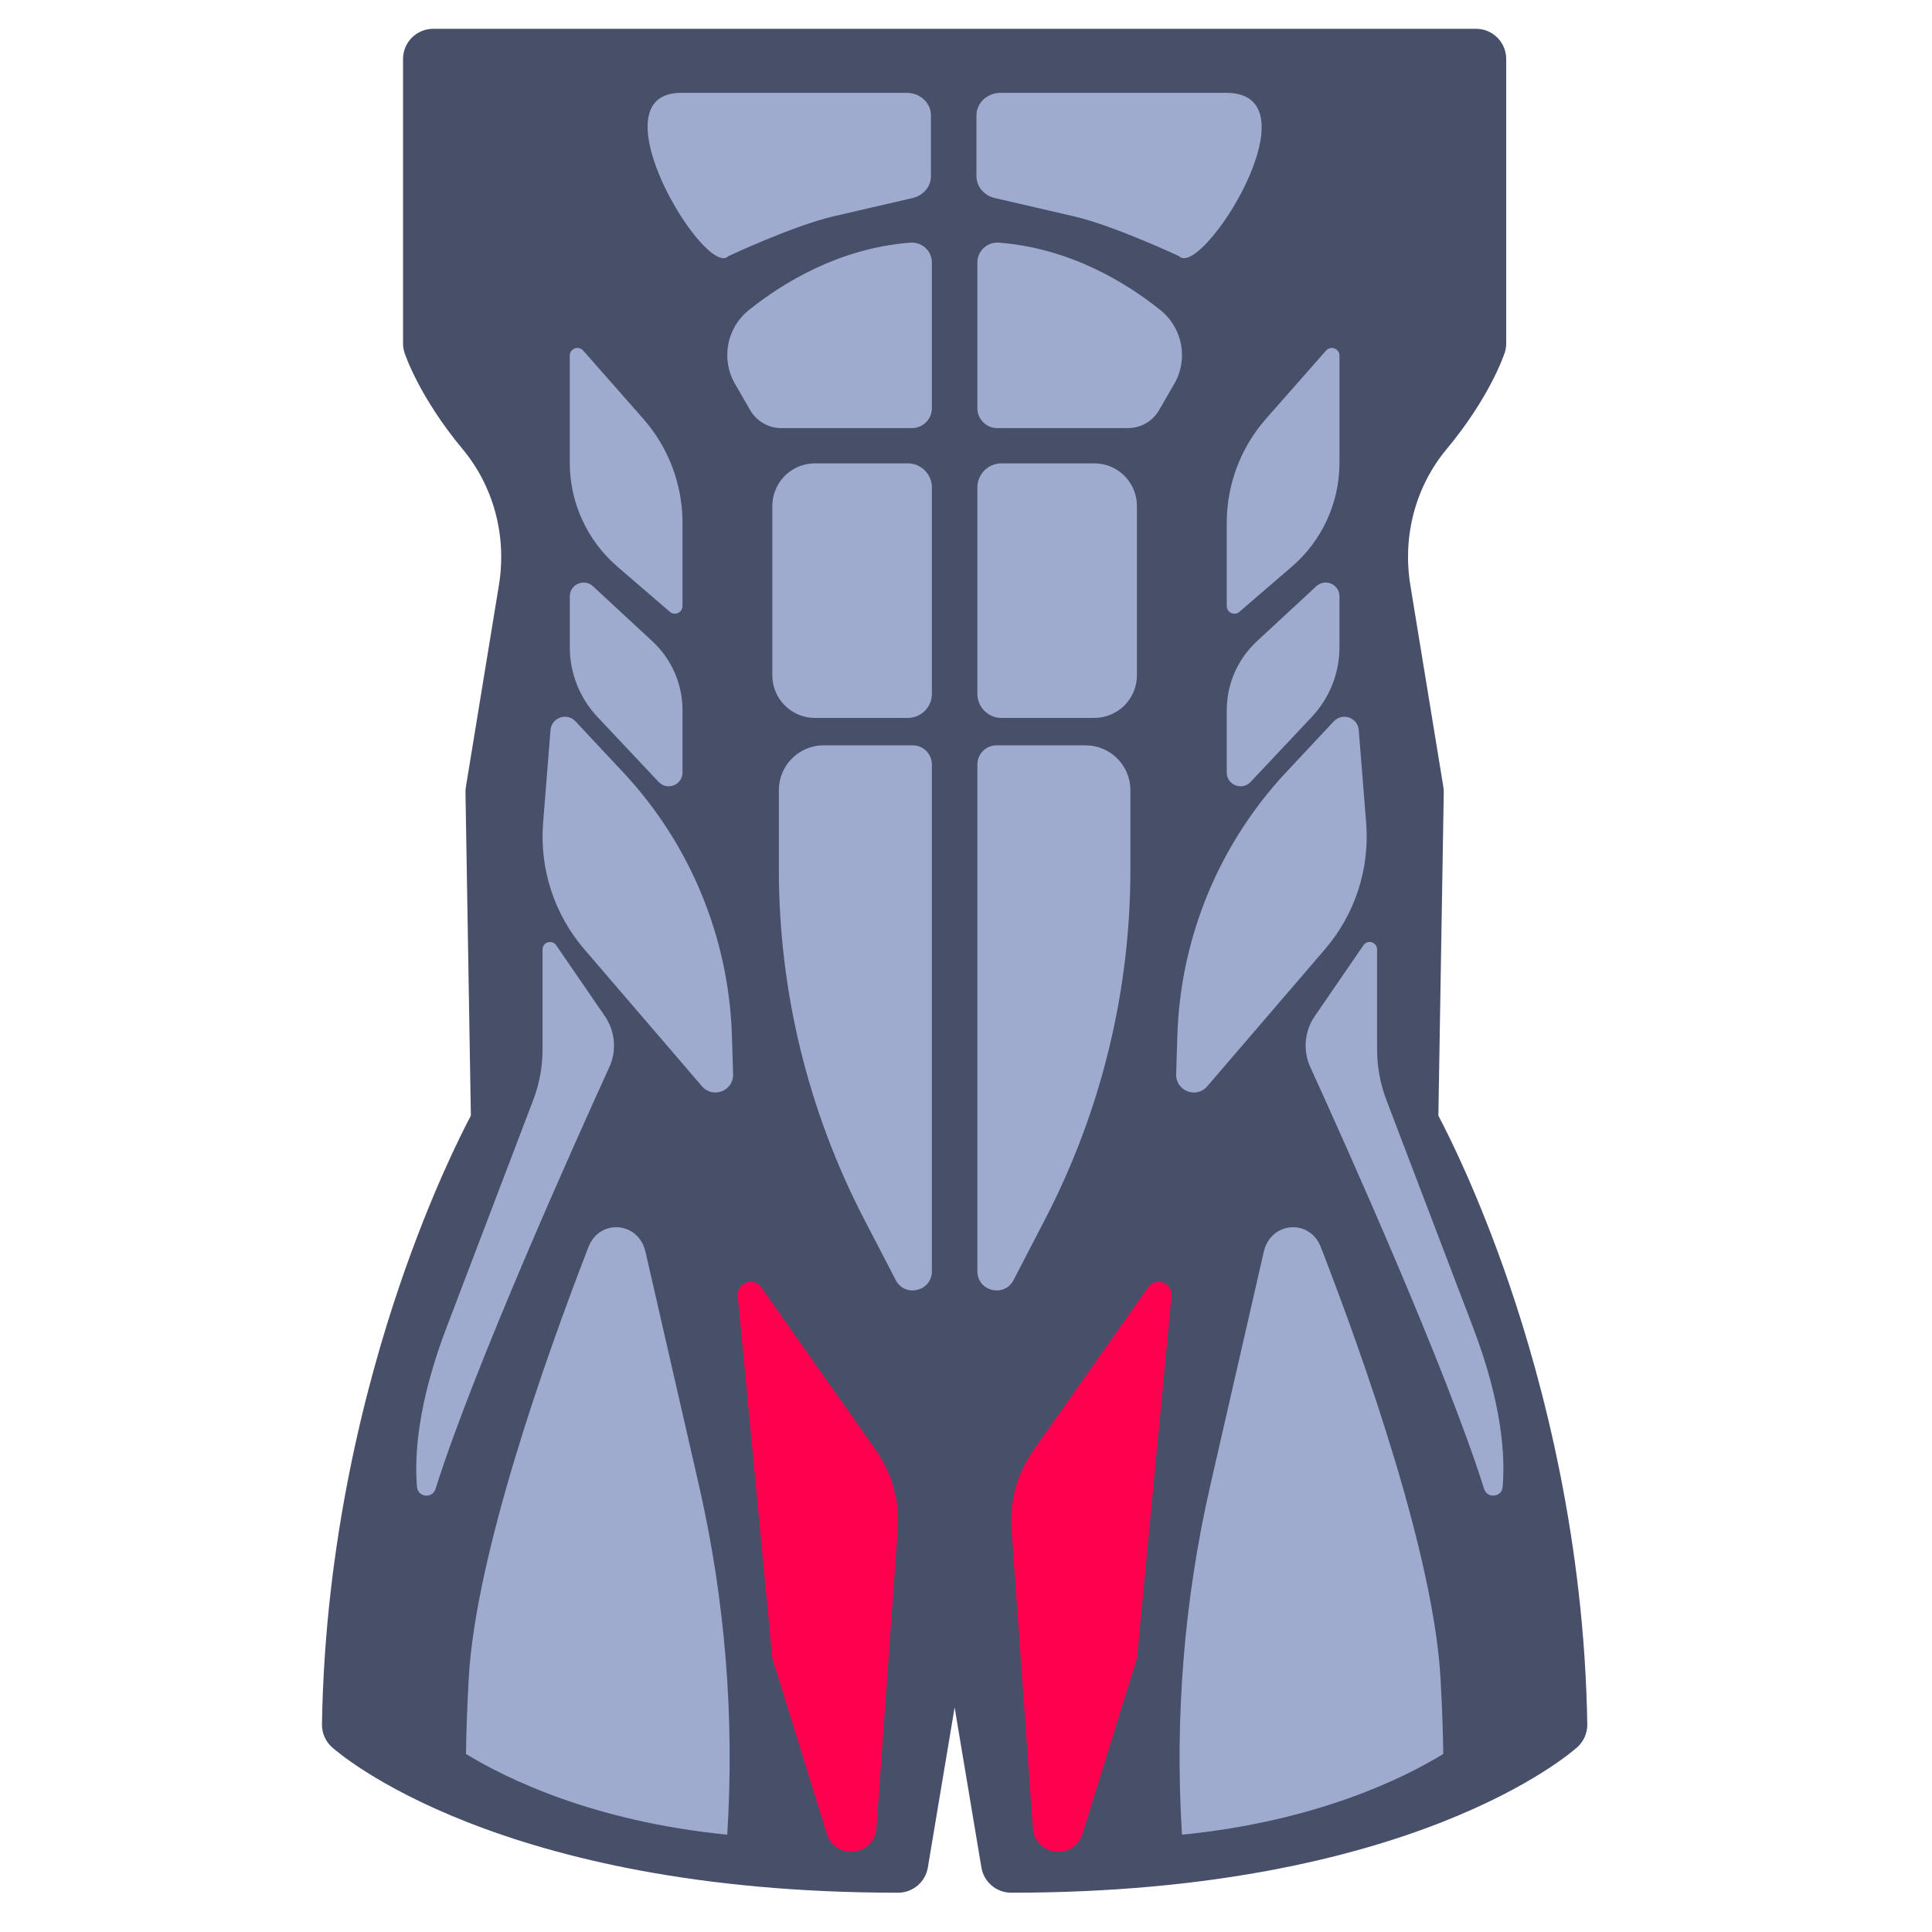 <svg xmlns="http://www.w3.org/2000/svg" enable-background="new 0 0 512 512" version="1.0" viewBox="0 0 512 512"><path fill="#484F69" d="M391.162,7.631h-276.35c-4.418,0-8,3.582-8,8v75.376c0,0.84,0.133,1.676,0.392,2.475
			c0.154,0.473,3.898,11.733,15.394,25.538c8.242,9.897,11.749,23.036,9.62,36.046l-8.755,53.504
			c-0.077,0.471-0.112,0.948-0.104,1.425l1.428,85.668c-2.813,5.314-10.695,21.029-18.735,44.541
			c-9.029,26.405-19.953,68.092-20.726,116.742c-0.037,2.307,0.925,4.518,2.638,6.065c1.744,1.575,43.943,38.576,150.035,38.576
			c3.909,0,7.245-2.825,7.89-6.68l7.098-42.418l7.098,42.418c0.645,3.855,3.982,6.68,7.89,6.68
			c106.092,0,148.29-37.001,150.035-38.576c1.713-1.546,2.674-3.757,2.638-6.065c-0.772-48.65-11.697-90.337-20.726-116.742
			c-8.04-23.512-15.922-39.227-18.735-44.541l1.428-85.668c0.008-0.477-0.027-0.954-0.104-1.425l-8.755-53.504
			c-2.129-13.011,1.377-26.149,9.62-36.046c11.496-13.805,15.24-25.065,15.394-25.538c0.26-0.799,0.392-1.634,0.392-2.475V15.631
			C399.162,11.213,395.58,7.631,391.162,7.631L391.162,7.631z"/><path fill="#9FABCE" d="M246.957 69.564v38.609c0 2.916-2.364 5.279-5.279 5.279h-34.61c-3.408 0-6.557-1.817-8.262-4.767l-4.026-6.963c-3.769-6.519-2.219-14.806 3.652-19.522 9.015-7.244 23.896-16.403 42.774-17.896C244.297 64.059 246.957 66.463 246.957 69.564zM240.573 190.258h-24.602c-6.239 0-11.296-5.058-11.296-11.296V134.09c0-6.239 5.058-11.296 11.296-11.296h24.602c3.525 0 6.383 2.858 6.383 6.383v54.697C246.957 187.4 244.099 190.258 240.573 190.258zM241.881 197.523h-23.593c-6.563 0-11.883 5.32-11.883 11.883v21.057c0 32.231 7.746 63.991 22.585 92.603l8.385 16.168c2.447 4.718 9.581 2.978 9.581-2.337V202.598C246.957 199.795 244.684 197.523 241.881 197.523zM154.548 92.9l15.916 18.076c6.706 7.616 10.405 17.415 10.405 27.563v22.063c0 1.734-2.036 2.668-3.35 1.536l-13.895-11.965c-8.016-6.902-12.625-16.955-12.625-27.533v-28.4C150.999 92.371 153.313 91.497 154.548 92.9zM157.14 155.36l15.766 14.607c5.078 4.704 7.964 11.313 7.964 18.234v16.516c0 3.311-4.049 4.917-6.318 2.506l-16.227-17.241c-4.705-4.999-7.325-11.605-7.325-18.47v-13.469C150.999 154.851 154.799 153.191 157.14 155.36zM152.508 191.165l12.614 13.48c17.793 19.013 28.047 43.859 28.845 69.887l.311 10.155c.135 4.417-5.358 6.548-8.237 3.196l-31.21-36.337c-7.949-9.255-11.874-21.3-10.905-33.461l1.962-24.605C146.153 190.16 150.233 188.733 152.508 191.165z"/><path fill="#FF004F" d="M201.743,341.16l30.358,43.147c4.292,6.1,6.346,13.495,5.814,20.934l-5.659,79.226
		c-0.53,7.423-10.935,8.623-13.141,1.516l-14.44-46.511l-9.162-96.009C195.178,339.954,199.715,338.277,201.743,341.16z"/><path fill="#9FABCE" d="M259.016 69.564v38.609c0 2.916 2.364 5.279 5.279 5.279h34.61c3.408 0 6.557-1.817 8.262-4.767l4.026-6.963c3.769-6.519 2.219-14.806-3.652-19.522-9.015-7.244-23.896-16.403-42.774-17.896C261.675 64.059 259.016 66.463 259.016 69.564zM265.4 190.258h24.602c6.239 0 11.296-5.058 11.296-11.296V134.09c0-6.239-5.058-11.296-11.296-11.296H265.4c-3.526 0-6.384 2.858-6.384 6.383v54.697C259.016 187.4 261.874 190.258 265.4 190.258zM264.092 197.523h23.593c6.563 0 11.883 5.32 11.883 11.883v21.057c0 32.231-7.746 63.991-22.585 92.603l-8.385 16.168c-2.447 4.718-9.581 2.978-9.581-2.337V202.598C259.016 199.795 261.288 197.523 264.092 197.523zM351.425 92.9l-15.916 18.076c-6.706 7.616-10.405 17.415-10.405 27.563v22.063c0 1.734 2.036 2.668 3.35 1.536l13.895-11.965c8.016-6.902 12.625-16.955 12.625-27.533v-28.4C354.974 92.371 352.66 91.497 351.425 92.9zM348.833 155.36l-15.766 14.607c-5.078 4.704-7.964 11.313-7.964 18.234v16.516c0 3.311 4.049 4.917 6.318 2.506l16.227-17.241c4.705-4.999 7.325-11.605 7.325-18.47v-13.469C354.974 154.851 351.173 153.191 348.833 155.36zM353.465 191.165l-12.614 13.48c-17.793 19.013-28.047 43.859-28.845 69.887l-.311 10.155c-.135 4.417 5.358 6.548 8.237 3.196l31.21-36.337c7.949-9.255 11.874-21.3 10.905-33.461l-1.962-24.605C359.82 190.16 355.74 188.733 353.465 191.165z"/><path fill="#FF004F" d="M304.229,341.16l-30.358,43.147c-4.292,6.1-6.346,13.495-5.814,20.934l5.659,79.226
		c0.53,7.423,10.935,8.623,13.141,1.516l14.44-46.511l9.162-96.009C310.795,339.954,306.258,338.277,304.229,341.16z"/><path fill="#9FABCE" d="M147.392 250.498l12.907 18.804c2.735 3.984 3.184 9.105 1.178 13.501-9.287 20.356-35.972 79.739-46.061 111.792-.825 2.62-4.671 2.217-4.906-.519-.718-8.367.187-22.196 7.811-42.231 9.993-26.262 18.857-49.496 22.992-60.328 1.633-4.277 2.467-8.811 2.467-13.389v-26.51C143.781 249.674 146.292 248.895 147.392 250.498zM361.331 250.498l-12.907 18.804c-2.735 3.984-3.184 9.105-1.178 13.501 9.287 20.356 35.972 79.739 46.061 111.792.824 2.62 4.671 2.217 4.906-.519.718-8.367-.187-22.196-7.811-42.231-9.993-26.262-18.857-49.496-22.992-60.328-1.633-4.277-2.467-8.811-2.467-13.389v-26.51C364.942 249.674 362.432 248.895 361.331 250.498zM192.729 486.212c1.942-30.942-.539-62.169-7.502-92.586l-14.175-61.915c-1.83-7.992-12.162-8.829-15.107-1.227-11.6 29.942-29.948 81.806-31.735 114.469-.398 7.278-.631 13.858-.721 19.861C133.925 471.205 157.016 482.662 192.729 486.212zM313.243 486.212c-1.942-30.942.539-62.169 7.502-92.586l14.175-61.915c1.83-7.992 12.162-8.829 15.107-1.227 11.6 29.942 29.948 81.806 31.735 114.469.398 7.278.631 13.858.721 19.861C372.048 471.205 348.956 482.662 313.243 486.212zM246.71 30.568v16.119c0 2.743-2.006 5.133-4.863 5.794l-20.888 4.832c-10.774 2.492-27.945 10.577-27.945 10.577-5.973 6.163-36.108-43.292-12.473-43.292h59.763C243.842 24.598 246.71 27.271 246.71 30.568zM258.77 30.568v16.119c0 2.743 2.006 5.133 4.863 5.794l20.888 4.832c10.774 2.492 27.945 10.577 27.945 10.577 5.973 6.163 37.243-43.292 12.473-43.292h-59.763C261.638 24.598 258.77 27.271 258.77 30.568z"/></svg>